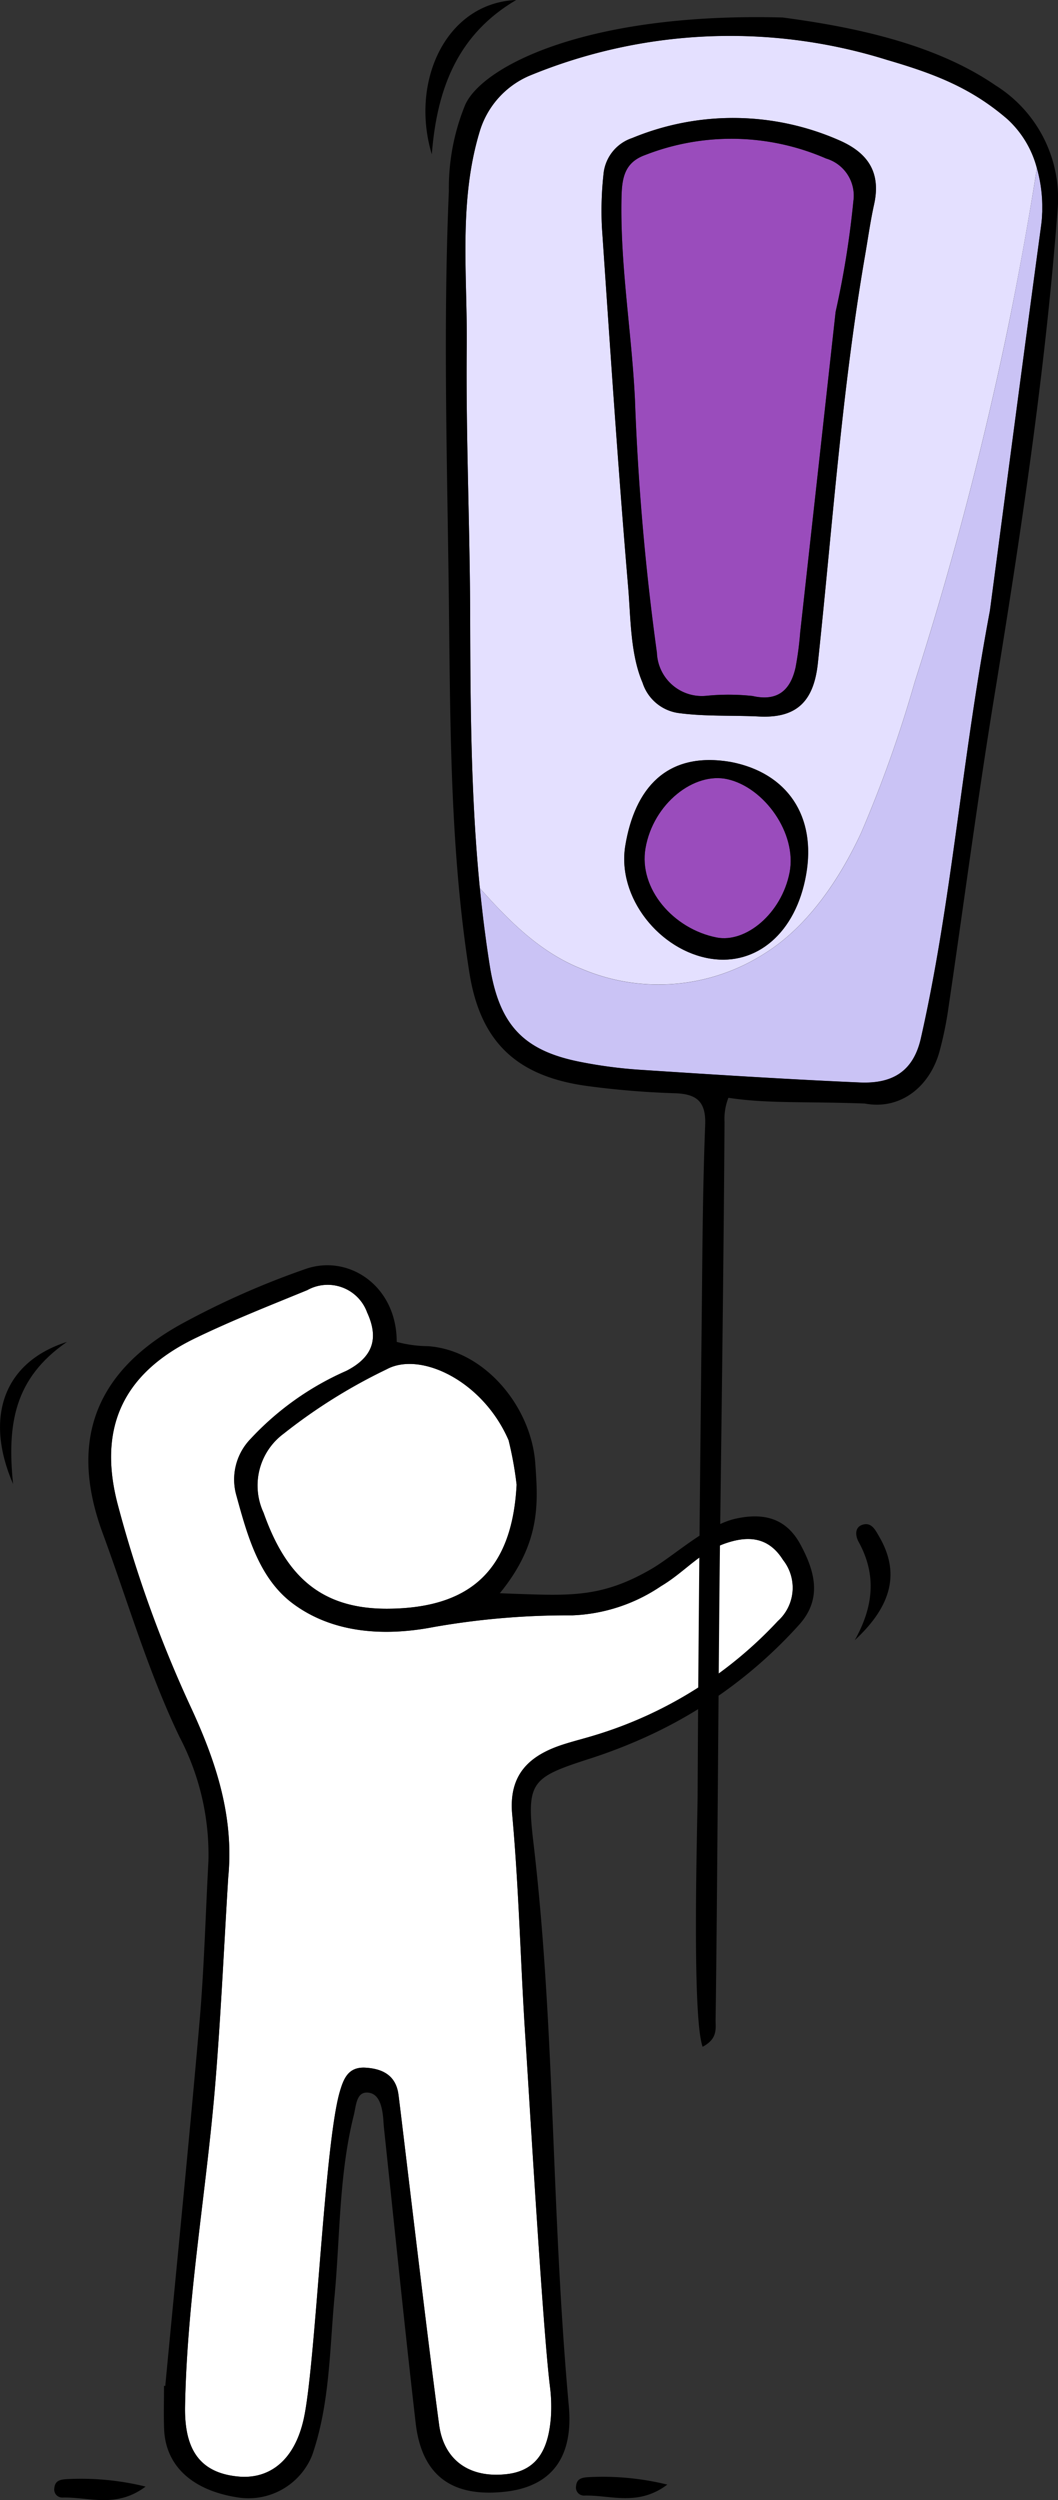 <svg xmlns="http://www.w3.org/2000/svg" width="79" height="186.605" viewBox="0 0 79 186.605">
  <rect x="0" y="0" width="79" height="186.605" fill="#333333" stroke="none"/>
  <g id="Grupo_53321" data-name="Grupo 53321" transform="translate(-708.899 -776.877)">
    <g id="Grupo_53319" data-name="Grupo 53319" transform="translate(708.899 871.314)">
      <path id="Trazado_98685" data-name="Trazado 98685" d="M803.857,1363.186c-1.947.658-3.079,2.158-4.858,3.212a12.677,12.677,0,0,1-6.617,2.177,57.805,57.805,0,0,0-10.361.873c-3.555.686-7.429.514-10.469-1.725-2.558-1.885-3.43-5.088-4.261-8.111a4.352,4.352,0,0,1,1.057-4.2,21.57,21.57,0,0,1,7.146-5.08c2.09-1.062,2.413-2.516,1.563-4.366a3.13,3.13,0,0,0-4.464-1.667c-2.8,1.15-5.627,2.263-8.351,3.58-5.4,2.608-7.357,6.706-5.767,12.565a91.835,91.835,0,0,0,5.34,14.818c1.927,4.127,3.32,8.266,2.871,12.882-.318,5.164-.547,10.336-.974,15.491-.663,8-2.1,15.927-2.249,23.971-.058,3.1.994,4.98,4,5.25,2.215.2,4.151-1.1,4.861-4.311.892-4.037,1.532-20.436,2.692-24.415.293-1.006.657-1.874,1.936-1.792s2.25.585,2.444,1.99c.183,1.324,2.109,17.789,3.04,24.677.352,2.6,2.233,4,5.069,3.666,2.428-.284,3.1-2.108,3.272-4.2a11.9,11.9,0,0,0-.076-2.4c-.546-4.511-1.548-21.751-1.818-25.835-.371-5.606-.484-11.214-.994-16.809-.274-3,1.306-4.415,3.845-5.226.764-.244,1.544-.437,2.311-.672a30.9,30.9,0,0,0,13.667-8.512,3.343,3.343,0,0,0,.4-4.577C806.984,1362.636,805.4,1362.665,803.857,1363.186Z" transform="translate(-749.645 -1342.445)" fill="#fff"/>
      <path id="Trazado_98686" data-name="Trazado 98686" d="M823.145,1389.76c1.617,4.562,4.141,7.23,9.376,7.166,6.01-.073,9.185-2.821,9.519-9.255a26.523,26.523,0,0,0-.6-3.322c-1.917-4.44-6.6-6.668-9.12-5.287a40.815,40.815,0,0,0-7.677,4.8A4.815,4.815,0,0,0,823.145,1389.76Z" transform="translate(-803.466 -1371.289)" fill="#fff"/>
      <path id="Trazado_98687" data-name="Trazado 98687" d="M796.258,1354.018c-2.173.468-4.585,2.751-6.336,3.768-3.388,1.967-5.648,1.993-9.229,1.879-1.279-.041-2.075-.077-2.075-.077,3.1-3.792,2.846-6.81,2.649-9.669-.295-4.274-3.813-8.491-8.029-8.77a9.171,9.171,0,0,1-2.319-.319c0-4.227-3.646-6.588-6.857-5.425a61.363,61.363,0,0,0-9.311,4.137c-6.356,3.555-8.314,8.707-5.789,15.562,1.875,5.09,3.384,10.313,5.747,15.228a18.907,18.907,0,0,1,2.15,9.261c-.217,4.007-.319,8.023-.667,12.018-.788,9.054-1.7,18.1-2.555,27.146l-.094-.006c0,1.068-.033,2.137.006,3.2.1,2.784,2.125,4.632,5.581,5.139a5.124,5.124,0,0,0,5.475-3.16c1.324-3.831,1.3-7.872,1.67-11.847.422-4.517.325-9.088,1.438-13.531.169-.676.18-1.7.976-1.693.892.01,1.122.983,1.211,1.811.029.266.035.535.063.8.783,7.351,1.524,14.708,2.37,22.052.444,3.853,2.632,5.58,6.688,5.128,2.979-.331,5.071-2.052,4.764-6.21-1.359-14.916-1.018-28.352-2.67-42.337-.521-4.411-.119-4.757,4.043-6.108a39.407,39.407,0,0,0,4.724-1.84,34.631,34.631,0,0,0,11.094-8.224c1.754-1.959,1.133-4.034.1-5.957S798.43,1353.55,796.258,1354.018Zm-26.106-11.135c2.515-1.381,7.2.847,9.12,5.286a26.51,26.51,0,0,1,.6,3.322c-.333,6.434-3.509,9.181-9.519,9.255-5.235.064-7.759-2.6-9.376-7.166a4.815,4.815,0,0,1,1.5-5.9A40.81,40.81,0,0,1,770.152,1342.883Zm29.211,18.8a30.9,30.9,0,0,1-13.667,8.512c-.767.235-1.547.428-2.311.672-2.538.811-4.119,2.222-3.845,5.226.51,5.594.623,11.2.994,16.809.27,4.084,1.272,21.324,1.818,25.835a11.9,11.9,0,0,1,.076,2.4c-.174,2.092-.844,3.916-3.272,4.2-2.836.331-4.718-1.065-5.069-3.666-.931-6.888-2.857-23.353-3.04-24.677-.194-1.4-1.154-1.907-2.444-1.99s-1.642.786-1.936,1.792c-1.16,3.979-1.8,20.378-2.692,24.415-.71,3.212-2.646,4.51-4.861,4.311-3-.27-4.056-2.145-4-5.25.15-8.044,1.587-15.973,2.249-23.971.427-5.155.656-10.327.974-15.491.449-4.616-.944-8.755-2.871-12.882a91.847,91.847,0,0,1-5.34-14.818c-1.59-5.859.37-9.958,5.767-12.565,2.724-1.317,5.549-2.43,8.351-3.579a3.129,3.129,0,0,1,4.464,1.667c.85,1.85.527,3.3-1.563,4.366a21.573,21.573,0,0,0-7.146,5.08,4.352,4.352,0,0,0-1.057,4.2c.831,3.023,1.7,6.226,4.261,8.111,3.04,2.24,6.914,2.412,10.469,1.725a57.8,57.8,0,0,1,10.361-.873,12.677,12.677,0,0,0,6.617-2.177c1.779-1.053,2.911-2.554,4.858-3.212,1.543-.521,3.127-.55,4.255,1.252A3.343,3.343,0,0,1,799.363,1361.678Z" transform="translate(-741.296 -1335.109)"/>
      <path id="Trazado_98688" data-name="Trazado 98688" d="M1087.994,1450.255c-.275-.47-.545-1.042-1.156-.905-.718.161-.615.872-.381,1.295,1.385,2.5,1.09,4.9-.283,7.346C1089.02,1455.363,1089.523,1452.87,1087.994,1450.255Z" transform="translate(-1022.349 -1430.006)"/>
      <path id="Trazado_98689" data-name="Trazado 98689" d="M713.9,1368.925c-4.68,1.486-6.2,5.578-4.024,10.611C709.42,1375.072,709.957,1371.642,713.9,1368.925Z" transform="translate(-708.899 -1363.204)"/>
      <path id="Trazado_98690" data-name="Trazado 98690" d="M733.806,1870.53c-.483.027-.889.1-.941.666a.6.6,0,0,0,.6.71c1.948-.061,4.011.838,6.212-.82A20.184,20.184,0,0,0,733.806,1870.53Z" transform="translate(-728.807 -1779.927)"/>
      <path id="Trazado_98691" data-name="Trazado 98691" d="M964.089,1869.651c-.483.027-.889.1-.941.666a.6.6,0,0,0,.6.711c1.948-.061,4.011.838,6.212-.82A20.187,20.187,0,0,0,964.089,1869.651Z" transform="translate(-920.133 -1779.196)"/>
    </g>
    <g id="Grupo_53320" data-name="Grupo 53320" transform="translate(740.665 776.877)">
      <path id="Trazado_98692" data-name="Trazado 98692" d="M923.1,1189.393c-.047-.327-.089-.655-.133-.982C923.014,1188.739,923.057,1189.066,923.1,1189.393Z" transform="translate(-918.522 -1118.791)" fill="#d7fffa"/>
      <path id="Trazado_98693" data-name="Trazado 98693" d="M1168.795,871.5c-.005.107-.009.215-.018.321C1168.786,871.711,1168.789,871.6,1168.795,871.5Z" transform="translate(-1122.745 -855.489)" fill="#d7fffa"/>
      <path id="Trazado_98694" data-name="Trazado 98694" d="M936.714,861.208c3.242-2.034,5.592-5.585,7.172-8.98a93.865,93.865,0,0,0,4-11.249,259.583,259.583,0,0,0,7.034-26.8q1.171-5.757,2.091-11.56a7.538,7.538,0,0,0-2.211-3.672c-2.707-2.333-5.433-3.378-8.968-4.411a39.233,39.233,0,0,0-26.763,1.2,6.588,6.588,0,0,0-3.63,4.033c-1.636,5.288-.946,10.772-1,16.159-.069,6.716.238,13.434.255,20.151.018,6.773.058,13.542.723,20.276,2.189,2.451,4.514,4.815,7.657,6.045A14.675,14.675,0,0,0,936.714,861.208Zm-4.031.418c-3.821-.587-7.048-4.569-6.4-8.451.7-4.211,3.046-7.077,7.906-6.229,4.209.821,6.355,4.055,5.6,8.383C939.019,859.739,936.059,862.144,932.683,861.626Zm-8.149-54.594a24.97,24.97,0,0,1,.113-3.921,3.147,3.147,0,0,1,2.148-2.742,19.69,19.69,0,0,1,15.512.193c2.134.947,3.065,2.42,2.549,4.76-.281,1.276-.459,2.575-.684,3.863-1.734,10.063-2.43,20.245-3.515,30.38-.3,2.834-1.564,4.124-4.392,3.981-2-.1-4.068.01-6.055-.265a3.3,3.3,0,0,1-2.643-2.26c-.919-2.14-.884-4.891-1.073-7.119C925.737,824.954,925.144,815.992,924.534,807.032Z" transform="translate(-911.354 -790.066)" fill="#e4e0ff"/>
      <path id="Trazado_98695" data-name="Trazado 98695" d="M921.834,1179.206q-.082-.649-.155-1.3C921.728,1178.339,921.779,1178.773,921.834,1179.206Z" transform="translate(-917.449 -1110.063)" fill="#d7fffa"/>
      <path id="Trazado_98696" data-name="Trazado 98696" d="M1168.954,867.524c0,.154,0,.308,0,.46C1168.957,867.832,1168.956,867.678,1168.954,867.524Z" transform="translate(-1122.891 -852.189)" fill="#d7fffa"/>
      <path id="Trazado_98697" data-name="Trazado 98697" d="M920.857,1170.18q-.079-.711-.15-1.423Q920.777,1169.469,920.857,1170.18Z" transform="translate(-916.642 -1102.462)" fill="#d7fffa"/>
      <path id="Trazado_98698" data-name="Trazado 98698" d="M1166.592,851.1a10.669,10.669,0,0,1,.4,2.7A10.651,10.651,0,0,0,1166.592,851.1Z" transform="translate(-1120.93 -838.548)" fill="#d7fffa"/>
      <path id="Trazado_98699" data-name="Trazado 98699" d="M989.511,879.691a16.7,16.7,0,0,1,3.44.015c1.869.426,2.832-.429,3.212-2.131a24.073,24.073,0,0,0,.343-2.593q1.328-11.973,2.647-23.946a68.24,68.24,0,0,0,1.327-8.272,2.887,2.887,0,0,0-2.041-3.176,17.7,17.7,0,0,0-13.493-.265c-1.495.534-1.743,1.621-1.778,3.094-.12,5.08.76,10.082,1,15.132a187,187,0,0,0,1.636,18.929A3.357,3.357,0,0,0,989.511,879.691Z" transform="translate(-968.526 -827.757)" fill="#9a4cbc"/>
      <path id="Trazado_98700" data-name="Trazado 98700" d="M999.6,1120.263c-2.492-.562-5.542,1.809-6.124,5.143-.529,3.035,2.089,6.04,5.314,6.671,2.163.423,4.844-1.776,5.444-4.851C1004.8,1124.3,1002.346,1120.883,999.6,1120.263Z" transform="translate(-977.041 -1062.103)" fill="#9a4cbc"/>
      <path id="Trazado_98701" data-name="Trazado 98701" d="M958.794,884.107c1.168-8.807,2.47-18.769,3.822-28.724q.035-.259.057-.523c.009-.106.013-.214.018-.321,0-.071.009-.141.012-.212,0-.153,0-.306,0-.46,0-.026,0-.052,0-.078a10.666,10.666,0,0,0-.4-2.7v0q-.929,5.8-2.091,11.56a259.6,259.6,0,0,1-7.034,26.8,93.855,93.855,0,0,1-4,11.249c-1.58,3.4-3.931,6.946-7.172,8.98a14.675,14.675,0,0,1-13.638,1.2c-3.143-1.231-5.468-3.594-7.657-6.045v0q.07.712.15,1.423l.015.125q.073.65.155,1.3c.02.159.042.318.063.478.043.328.086.655.133.982q.108.756.228,1.512c.707,4.405,2.523,6.315,6.773,7.147a34.712,34.712,0,0,0,4.4.582c5.479.358,10.96.71,16.445.95,2.276.1,3.972-.68,4.566-3.295C955.939,905.871,956.653,895.467,958.794,884.107Z" transform="translate(-916.641 -838.532)" fill="#cac3f5"/>
      <path id="Trazado_98702" data-name="Trazado 98702" d="M946.626,835.246c1.97-12.075,3.808-24.168,4.738-36.37a9.943,9.943,0,0,0-4.638-9.353c-4.532-3.113-10.621-4.363-15.888-5.061-14.657-.392-22.435,3.655-23.707,6.527a16.4,16.4,0,0,0-1.216,6.437c-.45,10.474-.1,20.942.01,31.414.1,8.994.119,17.987,1.519,26.894.822,5.23,3.564,7.773,8.832,8.485a64.371,64.371,0,0,0,6.522.536c1.648.054,2.324.641,2.256,2.371-.163,4.186-.2,8.378-.239,12.568-.129,12.484-.266,24.967-.326,37.451-.011,2.206-.445,16.484.374,18.781,1.16-.616.959-1.381.969-2.043.118-7.766.228-27.544.325-35.311.131-10.559.274-21.118.342-31.677a4.281,4.281,0,0,1,.29-1.8c2.948.446,5.66.261,10.183.428,2.647.5,4.832-1.231,5.571-3.858a26.917,26.917,0,0,0,.683-3.335C944.363,850.633,945.374,842.92,946.626,835.246Zm-5.469,25.409c-.594,2.615-2.289,3.394-4.566,3.295-5.485-.24-10.966-.592-16.445-.95a34.714,34.714,0,0,1-4.4-.582c-4.25-.833-6.065-2.742-6.773-7.147q-.121-.755-.228-1.512c-.047-.327-.089-.655-.133-.982-.021-.159-.043-.318-.063-.478q-.082-.649-.155-1.3l-.015-.125q-.08-.711-.15-1.423v0c-.665-6.733-.705-13.5-.723-20.276-.018-6.718-.325-13.436-.255-20.151.055-5.386-.635-10.871,1-16.159a6.588,6.588,0,0,1,3.63-4.033,39.233,39.233,0,0,1,26.763-1.2c3.535,1.033,6.261,2.078,8.968,4.411a7.538,7.538,0,0,1,2.211,3.672v0a10.654,10.654,0,0,1,.4,2.7c0,.026,0,.052,0,.078,0,.154,0,.308,0,.46,0,.071-.008.141-.012.212-.006.107-.009.215-.018.321q-.022.265-.057.523c-1.351,9.955-2.653,19.916-3.822,28.724C944.177,840.091,943.463,850.495,941.157,860.654Z" transform="translate(-904.165 -783.156)"/>
      <path id="Trazado_98703" data-name="Trazado 98703" d="M903.452,776.877c-5.248.221-7.939,6.1-6.3,11.521C897.546,783.273,899.215,779.368,903.452,776.877Z" transform="translate(-896.675 -776.877)"/>
      <path id="Trazado_98704" data-name="Trazado 98704" d="M980.078,873.342c1.988.276,4.056.164,6.056.265,2.827.143,4.088-1.147,4.392-3.981,1.085-10.135,1.781-20.316,3.515-30.38.225-1.289.4-2.587.684-3.863.516-2.34-.415-3.813-2.549-4.76a19.69,19.69,0,0,0-15.512-.193,3.147,3.147,0,0,0-2.148,2.742,24.963,24.963,0,0,0-.114,3.921c.61,8.96,1.2,17.922,1.96,26.87.189,2.228.153,4.98,1.073,7.119A3.3,3.3,0,0,0,980.078,873.342Zm-3.211-23.423c-.244-5.05-1.124-10.052-1-15.132.035-1.473.284-2.561,1.778-3.094a17.7,17.7,0,0,1,13.493.265,2.887,2.887,0,0,1,2.041,3.176,68.19,68.19,0,0,1-1.327,8.272q-1.322,11.973-2.647,23.946a24.041,24.041,0,0,1-.343,2.593c-.38,1.7-1.343,2.557-3.212,2.131a16.712,16.712,0,0,0-3.44-.015,3.357,3.357,0,0,1-3.7-3.214A187,187,0,0,1,976.868,849.919Z" transform="translate(-961.223 -820.128)"/>
      <path id="Trazado_98705" data-name="Trazado 98705" d="M992.4,1112.366c-4.859-.848-7.207,2.019-7.906,6.229-.644,3.883,2.583,7.865,6.4,8.452,3.376.518,6.336-1.887,7.1-6.3C998.754,1116.421,996.608,1113.187,992.4,1112.366Zm-1.084,13.095c-3.225-.631-5.843-3.636-5.314-6.671.582-3.334,3.632-5.705,6.124-5.143,2.749.62,5.2,4.038,4.634,6.963C996.159,1123.685,993.478,1125.884,991.315,1125.461Z" transform="translate(-969.569 -1055.487)"/>
    </g>
  </g>
</svg>
